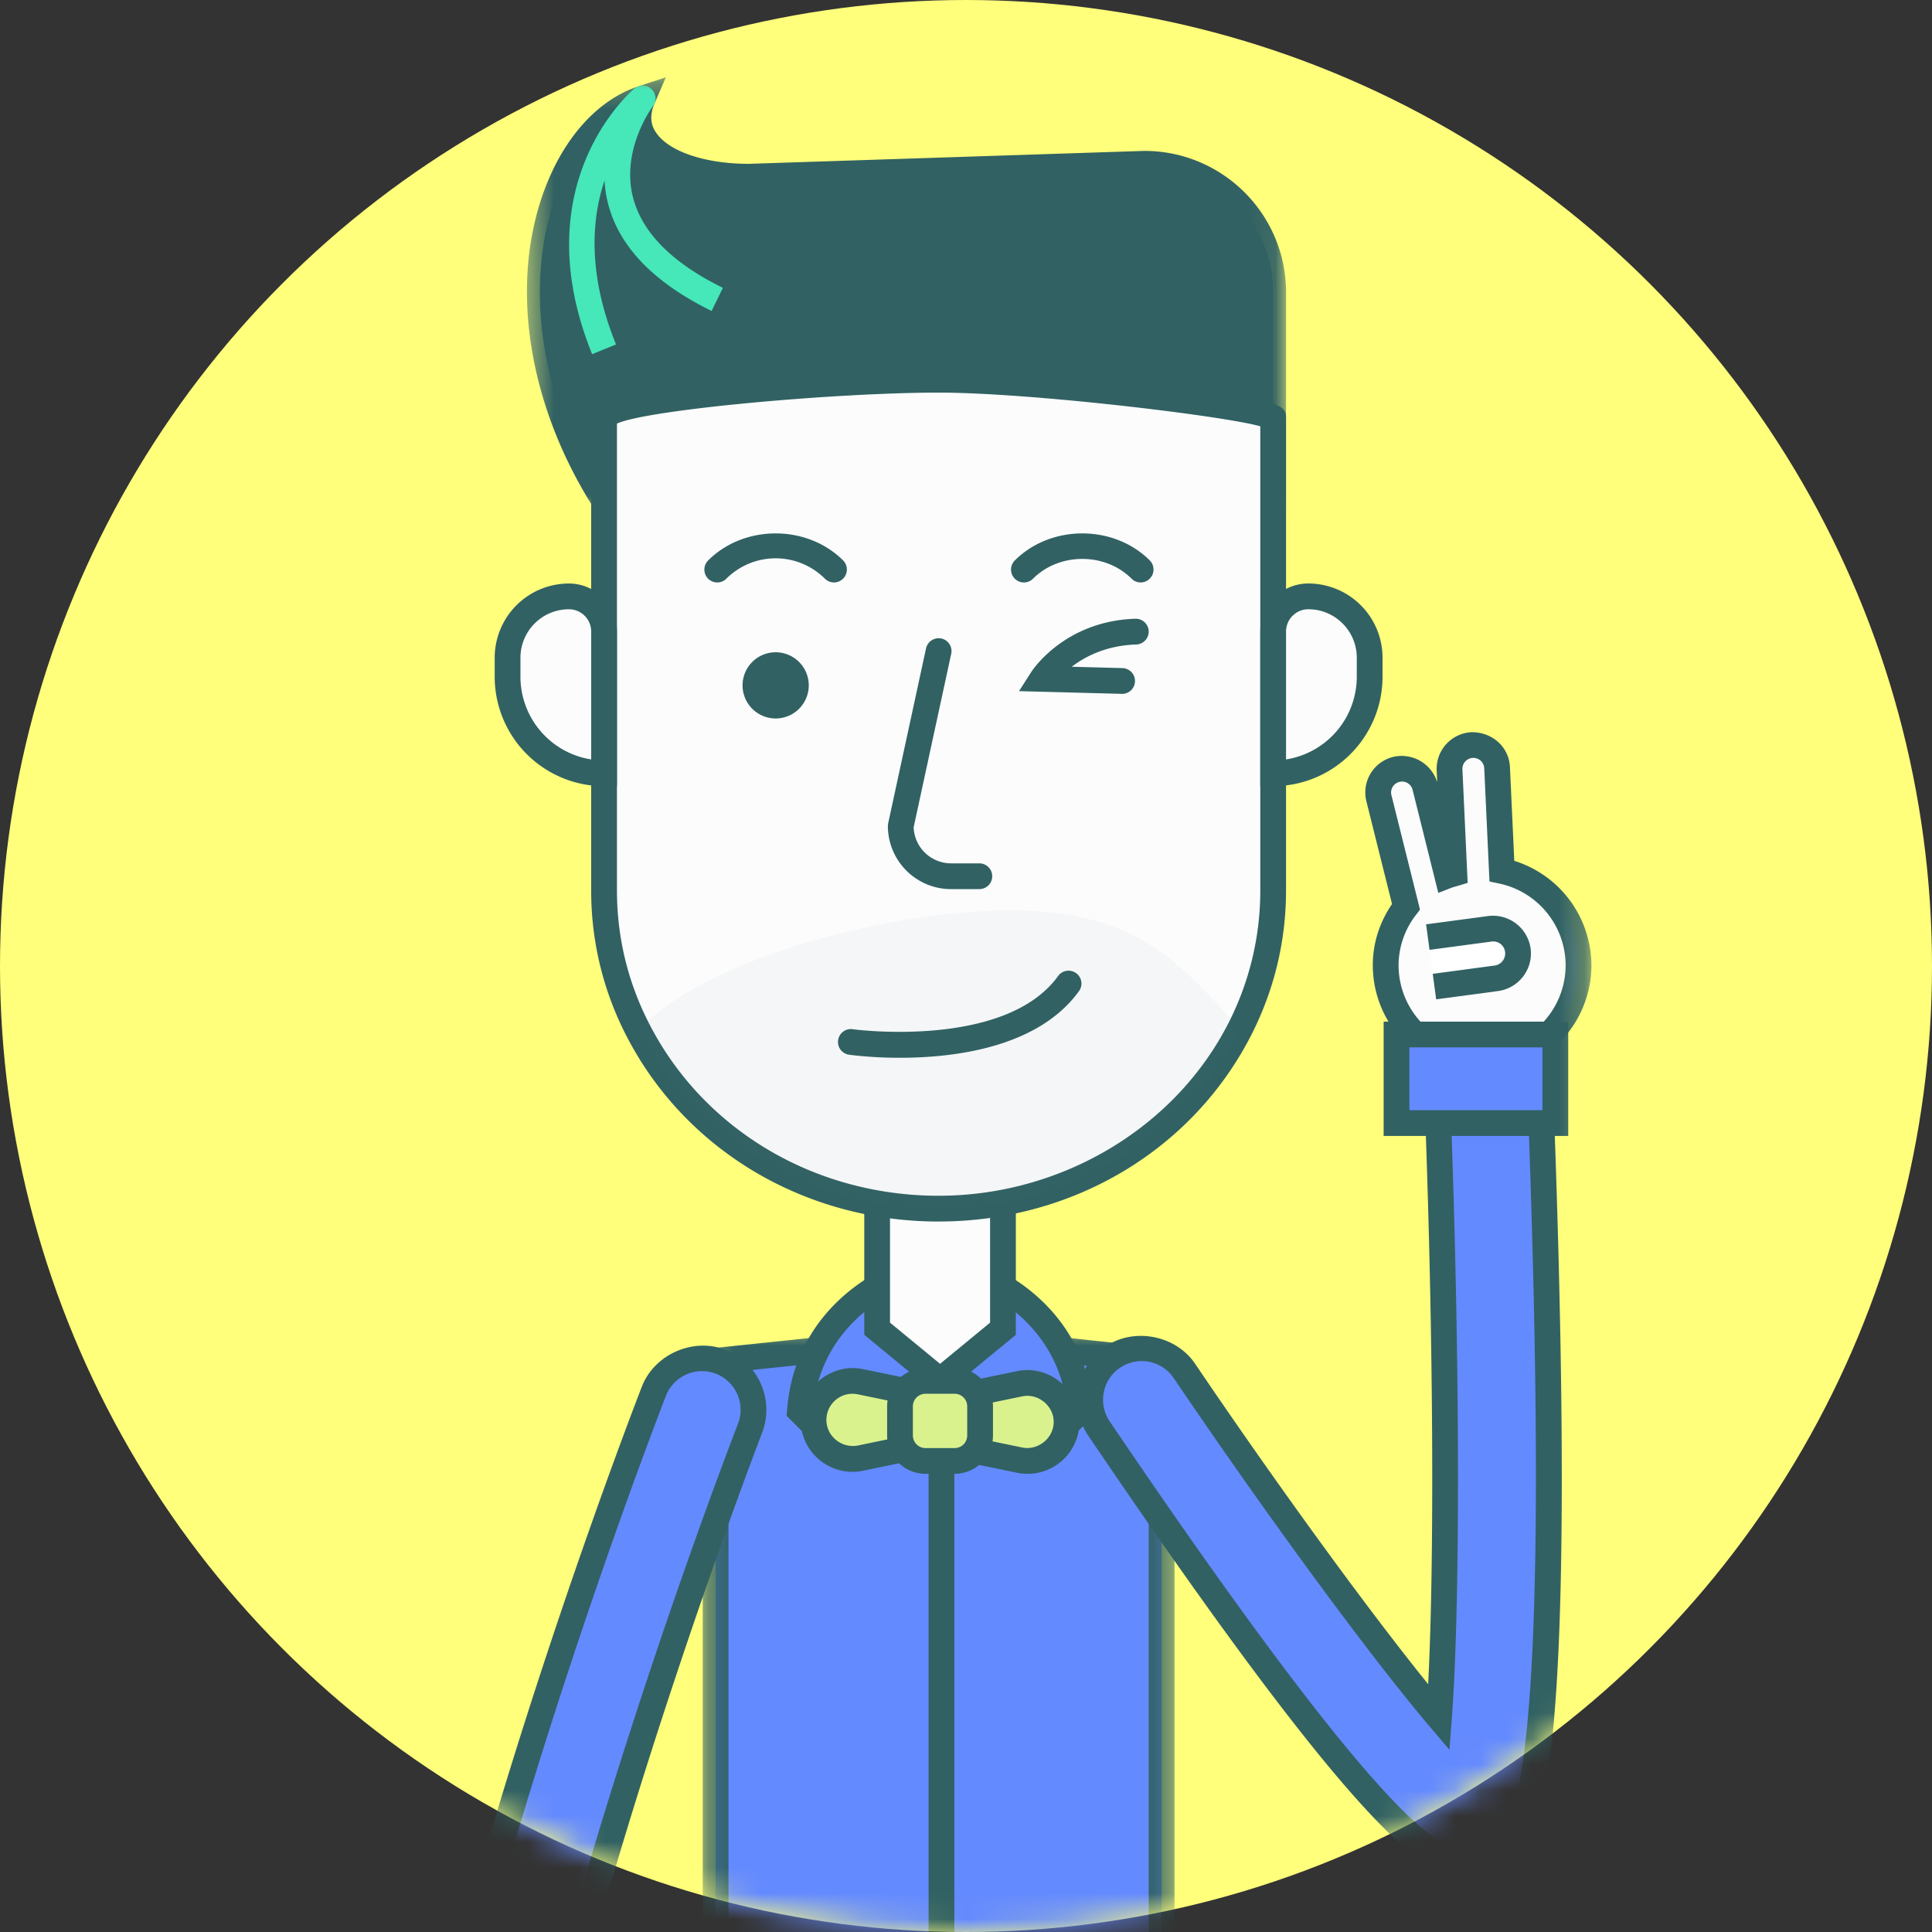 <svg xmlns="http://www.w3.org/2000/svg" xmlns:xlink="http://www.w3.org/1999/xlink" width="75" height="75" viewBox="0 0 75 75">
    <rect x="0" y="0" width="75" height="75" fill="#333333" stroke="none"/>
    <defs>
        <circle id="a" cx="37.5" cy="37.5" r="37.5"/>
        <path id="c" d="M.28 50h18.314V.668H.28z"/>
        <path id="e" d="M29.924.257H.456v16.922h29.468V.257z"/>
        <path id="g" d="M0 98.743h47.777V1H0z"/>
    </defs>
    <g fill="none" fill-rule="evenodd">
        <mask id="b" fill="#fff">
            <use xlink:href="#a"/>
        </mask>
        <use fill="#FFFF7C" xlink:href="#a"/>
        <g mask="url(#b)">
            <g transform="translate(14 2)">
                <path fill="#648AFF" d="M22.493 49.914l-8.713.913v47.416c4.394 0 8.012-3.317 8.49-7.583h.334c.479 4.266 4.097 7.583 8.49 7.583V50.826l-8.601-.912z"/>
                <g transform="translate(13 48.743)">
                    <mask id="d" fill="#fff">
                        <use xlink:href="#c"/>
                    </mask>
                    <path fill="#316163" d="M1.28 2.533v46.451a8.032 8.032 0 0 0 7.493-7.124l.05-.444h1.227l.05.444a8.034 8.034 0 0 0 7.494 7.124V2.534l-8.1-.86-8.215.86zM18.593 50h-.5a9.037 9.037 0 0 1-8.657-6.416A9.036 9.036 0 0 1 .78 50h-.5V1.633L9.493.668l9.101.965V50z" mask="url(#d)"/>
                </g>
                <path fill="#648AFF" d="M24.102 47.555s3.524 1.276 3.83 5.217l-1.083 1.082a1.692 1.692 0 0 1-2.627-.295l-1.507-2.397 1.387-3.607z"/>
                <path fill="#316163" d="M23.271 51.108l1.374 2.184c.39.616 1.332.727 1.852.209l.915-.915c-.3-2.608-2.165-3.89-3.035-4.352l-1.105 2.873zm2.384 3.742a2.184 2.184 0 0 1-1.856-1.025l-1.64-2.608 1.652-4.298.462.167c.155.056 3.83 1.434 4.157 5.647l.018.229-1.245 1.245a2.176 2.176 0 0 1-1.547.642z"/>
                <path fill="#648AFF" d="M20.883 47.555s-3.524 1.276-3.829 5.217l1.081 1.082c.768.767 2.05.623 2.628-.295l1.507-2.397-1.387-3.607z"/>
                <path fill="#316163" d="M17.574 52.584l.915.916a1.19 1.19 0 0 0 1.852-.208l1.373-2.185-1.107-2.877c-.873.457-2.733 1.724-3.033 4.354m1.756 2.266a2.18 2.18 0 0 1-1.548-.643l-1.245-1.245.018-.23c.327-4.212 4.002-5.59 4.16-5.647l.46-.167 1.652 4.299-1.64 2.608a2.181 2.181 0 0 1-1.857 1.025"/>
                <path fill="#FCFCFC" d="M24.935 49.58l-2.442 2.01-2.442-2.01v-5.52h4.884z"/>
                <path fill="#316163" d="M20.55 49.345l1.943 1.598 1.942-1.598V44.56H20.55v4.785zm1.943 2.893l-2.942-2.42V43.56h5.884v6.258l-2.942 2.42zM30.437 4.358L15.07 4.86c-2.768 0-4.912-1.207-4.121-3.038-3.676 1.207-6.035 8.408-1.498 15.6h25.973V9.345a4.987 4.987 0 0 0-4.987-4.987"/>
                <g transform="translate(6 .743)">
                    <mask id="f" fill="#fff">
                        <use xlink:href="#e"/>
                    </mask>
                    <path fill="#316163" d="M3.728 16.179h25.195V8.602a4.49 4.49 0 0 0-4.485-4.487l-15.351.502h-.002c-2.11 0-3.772-.626-4.462-1.677a1.996 1.996 0 0 1-.337-.99c-.942.61-1.735 1.699-2.242 3.108-1.188 3.3-.556 7.439 1.684 11.12zm26.195 1H3.175l-.147-.233C.506 12.948-.214 8.376 1.102 4.719 1.857 2.626 3.2 1.126 4.793.604L5.848.257l-.44 1.02c-.182.422-.166.786.05 1.113.49.746 1.909 1.227 3.612 1.227l15.35-.502c3.042 0 5.503 2.46 5.503 5.487v8.577z" mask="url(#f)"/>
                </g>
                <path fill="#FCFCFC" d="M35.424 14.237v18.325a11.86 11.86 0 0 1-1.285 5.37c-2.102 4.136-6.55 6.987-11.702 6.987-5.118 0-9.543-2.817-11.661-6.91a11.82 11.82 0 0 1-1.325-5.447V14.237c0-.763 9.1-1.496 12.986-1.496 3.886 0 12.987 1.116 12.987 1.496"/>
                <path fill="#316163" d="M9.95 14.443v18.118c0 1.833.428 3.59 1.271 5.218 2.118 4.096 6.416 6.64 11.216 6.64 4.766 0 9.184-2.635 11.256-6.713a11.294 11.294 0 0 0 1.231-5.145V14.548c-1.488-.415-8.943-1.307-12.487-1.307-3.979 0-11.278.655-12.487 1.202M22.437 45.42c-5.175 0-9.814-2.75-12.105-7.18A12.235 12.235 0 0 1 8.95 32.56V14.237c0-1.753 13.353-1.996 13.487-1.996 2.11 0 5.52.314 8.01.61 5.477.647 5.477.91 5.477 1.386v18.324c0 1.958-.45 3.841-1.339 5.597-2.277 4.478-6.93 7.261-12.148 7.261"/>
                <path fill="#FCFCFC" d="M35.424 28.02v-5.503c0-.753.612-1.366 1.366-1.366a2.38 2.38 0 0 1 2.38 2.38v.742a3.746 3.746 0 0 1-3.746 3.747"/>
                <path fill="#316163" d="M36.79 21.651a.867.867 0 0 0-.866.866v4.964a3.252 3.252 0 0 0 2.746-3.208v-.742c0-1.036-.844-1.88-1.88-1.88m-1.366 6.868h-.5v-6.002c0-1.029.837-1.866 1.866-1.866a2.883 2.883 0 0 1 2.88 2.88v.742a4.251 4.251 0 0 1-4.246 4.246"/>
                <path fill="#FCFCFC" d="M9.45 28.02v-5.503c0-.753-.611-1.366-1.365-1.366a2.38 2.38 0 0 0-2.38 2.38v.742A3.746 3.746 0 0 0 9.45 28.02"/>
                <path fill="#316163" d="M8.085 21.651a1.883 1.883 0 0 0-1.881 1.88v.742a3.252 3.252 0 0 0 2.746 3.208v-4.964a.866.866 0 0 0-.865-.866zM9.95 28.52h-.5a4.251 4.251 0 0 1-4.246-4.246v-.742a2.884 2.884 0 0 1 2.881-2.88c1.028 0 1.865.837 1.865 1.866v6.002zM17.396 24.606a1.285 1.285 0 1 1-2.57 0 1.285 1.285 0 0 1 2.57 0"/>
                <mask id="h" fill="#fff">
                    <use xlink:href="#g"/>
                </mask>
                <path fill="#316163" d="M22.048 89.696h1V51.59h-1zM24.019 32.516h-1.101a2.454 2.454 0 0 1-2.451-2.451l.012-.106 1.47-6.79a.502.502 0 0 1 .594-.382.497.497 0 0 1 .383.593l-1.458 6.735a1.453 1.453 0 0 0 1.45 1.4h1.1a.5.5 0 0 1 0 1" mask="url(#h)"/>
                <path fill="#6C7A84" d="M34.139 37.933c-2.101 4.136-6.55 6.986-11.701 6.986-5.118 0-9.544-2.817-11.662-6.91 2.398-2.66 9.462-4.666 14.43-4.666 4.92 0 6.522 1.973 8.933 4.59" mask="url(#h)" opacity=".205"/>
                <path fill="#316163" d="M18.377 20.611a.502.502 0 0 1-.354-.146 2.708 2.708 0 0 0-3.826 0 .5.5 0 0 1-.707-.708c1.401-1.4 3.84-1.4 5.241 0a.502.502 0 0 1-.354.854M30.281 20.611a.502.502 0 0 1-.354-.146c-1.023-1.024-2.803-1.024-3.825 0a.5.5 0 0 1-.707-.708c1.401-1.4 3.84-1.4 5.24 0a.502.502 0 0 1-.354.854" mask="url(#h)"/>
                <path fill="#DAF28E" d="M27.404 53.2c0 .96-.88 1.676-1.82 1.482l-2.416-.498v-1.968l2.416-.5a1.514 1.514 0 0 1 1.82 1.483" mask="url(#h)"/>
                <path fill="#316163" d="M23.668 53.776l2.018.417c.615.122 1.218-.365 1.218-.994 0-.63-.605-1.119-1.218-.993l-2.018.417v1.153zm2.226 1.438a2.05 2.05 0 0 1-.412-.042l-2.814-.582v-2.782l2.814-.58c1.234-.26 2.422.723 2.422 1.971a2.015 2.015 0 0 1-2.01 2.015z" mask="url(#h)"/>
                <path fill="#DAF28E" d="M17.581 53.121c0-.96.881-1.677 1.821-1.483l2.416.5v1.967l-2.416.5a1.514 1.514 0 0 1-1.82-1.484" mask="url(#h)"/>
                <path fill="#316163" d="M19.093 52.106c-.558 0-1.012.456-1.012 1.015-.001.63.589 1.113 1.22.994l2.018-.418v-1.153l-2.018-.416a1.129 1.129 0 0 0-.208-.022m0 3.03a2.016 2.016 0 0 1-2.012-2.015c0-1.247 1.186-2.229 2.423-1.971l2.815.58v2.782l-2.815.581a1.972 1.972 0 0 1-.411.043" mask="url(#h)"/>
                <path fill="#DAF28E" d="M23.058 54.714h-1.13a.988.988 0 0 1-.989-.988v-1.13c0-.547.442-.99.988-.99h1.131c.546 0 .988.443.988.99v1.13a.988.988 0 0 1-.988.988" mask="url(#h)"/>
                <path fill="#316163" d="M21.928 52.106a.489.489 0 0 0-.49.488v1.131c0 .27.22.489.49.489h1.13a.488.488 0 0 0 .489-.489v-1.13a.489.489 0 0 0-.488-.489h-1.131zm1.13 3.108h-1.13a1.49 1.49 0 0 1-1.49-1.489v-1.13c0-.82.669-1.489 1.49-1.489h1.13c.82 0 1.489.669 1.489 1.488v1.131a1.49 1.49 0 0 1-1.488 1.489z" mask="url(#h)"/>
                <path fill="#46E7B9" d="M8.986 11.748C6.277 5.053 10.59 1.468 10.634 1.433a.5.5 0 0 1 .711.693c-.012.016-1.22 1.627-.788 3.47.33 1.395 1.51 2.6 3.506 3.577l-.439.898C11.34 8.952 9.98 7.52 9.582 5.811a4.596 4.596 0 0 1-.114-.802c-.507 1.51-.66 3.632.446 6.364l-.928.375z" mask="url(#h)"/>
                <path fill="#648AFF" d="M42.988 70.338c-1.083 0-2.896 0-14.323-16.88a2 2 0 1 1 3.312-2.241c3.39 5.006 7.466 10.606 9.883 13.457.353-4.666.291-14.508-.038-23.43a2 2 0 0 1 1.926-2.072c1.092-.03 2.032.822 2.072 1.926.967 26.273-.623 27.923-1.222 28.543a2.22 2.22 0 0 1-1.61.697" mask="url(#h)"/>
                <path fill="#316163" d="M30.32 50.838c-.3 0-.59.089-.84.258a1.488 1.488 0 0 0-.632.959c-.076.393.006.792.231 1.124 11.28 16.659 13.055 16.659 13.91 16.659.468 0 .912-.193 1.25-.544 1.353-1.403 1.718-10.884 1.081-28.178-.028-.797-.709-1.445-1.516-1.445-.864.03-1.512.729-1.482 1.555.355 9.635.37 19.074.037 23.486l-.092 1.215-.789-.93c-2.299-2.711-6.283-8.137-9.915-13.5a1.498 1.498 0 0 0-1.243-.66m12.668 20c-1.334 0-3.16 0-14.737-17.098a2.484 2.484 0 0 1-.385-1.874 2.48 2.48 0 0 1 1.054-1.597c1.106-.75 2.724-.434 3.471.669 3.22 4.755 6.714 9.553 9.05 12.443.246-4.761.204-13.352-.119-22.117a2.505 2.505 0 0 1 2.407-2.591h.002c1.436 0 2.54 1.058 2.59 2.407.974 26.488-.605 28.123-1.363 28.909a2.715 2.715 0 0 1-1.97.85M20.933 39.063c-1.085 0-1.864-.105-1.954-.117a.5.5 0 1 1 .137-.99c.057.008 5.933.78 7.974-2.087a.501.501 0 0 1 .815.58c-1.581 2.22-4.857 2.614-6.972 2.614" mask="url(#h)"/>
                <path fill="#FCFCFC" d="M30.083 22.52c-2.5.082-3.625 1.832-3.625 1.832l3.125.084" mask="url(#h)"/>
                <path fill="#316163" d="M29.583 24.936h-.014l-4.011-.106.479-.748c.052-.08 1.299-1.971 4.029-2.062h.017a.5.5 0 0 1 .017 1c-1.15.038-1.968.46-2.494.863l1.991.053a.501.501 0 0 1-.014 1" mask="url(#h)"/>
                <path fill="#FCFCFC" d="M44.301 31.81l-.184-4.007a.924.924 0 0 0-1.846.085l.185 4.019c-.09.028-.185.05-.273.085l-.86-3.451a.925.925 0 0 0-1.794.447l1.051 4.211a3.71 3.71 0 0 0-.789 2.274 3.743 3.743 0 1 0 4.51-3.663" mask="url(#h)"/>
                <path fill="#316163" d="M40.427 28.34a.42.42 0 0 0-.104.014.423.423 0 0 0-.308.514l1.11 4.445-.148.192a3.211 3.211 0 0 0-.685 1.968 3.247 3.247 0 0 0 3.243 3.243 3.247 3.247 0 0 0 3.243-3.243 3.254 3.254 0 0 0-2.58-3.174l-.377-.08-.203-4.392a.423.423 0 0 0-.737-.266.419.419 0 0 0-.11.303l.203 4.41-.373.112c-.14.04-.19.054-.236.07l-.53.207-.998-4.001a.423.423 0 0 0-.41-.322m3.108 11.376a4.248 4.248 0 0 1-4.243-4.243c0-.85.258-1.666.747-2.38l-.995-3.983a1.421 1.421 0 0 1 1.038-1.727 1.444 1.444 0 0 1 1.71.983l-.02-.456a1.424 1.424 0 0 1 1.357-1.486h.004c.826 0 1.449.596 1.483 1.356l.168 3.638a4.263 4.263 0 0 1 2.994 4.055 4.248 4.248 0 0 1-4.243 4.243" mask="url(#h)"/>
                <path fill="#648AFF" d="M40.213 41.596h6.165v-3.439h-6.165z" mask="url(#h)"/>
                <path fill="#316163" d="M40.713 41.097h5.165V38.66h-5.165v2.438zm-1 1h7.165V37.66h-7.165v4.438z" mask="url(#h)"/>
                <path fill="#FFF" d="M41.428 34.378l2.406-.322a.968.968 0 1 1 .257 1.92l-2.406.322" mask="url(#h)"/>
                <path fill="#316163" d="M41.752 36.794l-.133-.99 2.405-.322a.473.473 0 0 0 .403-.529.462.462 0 0 0-.528-.401l-2.405.321-.133-.99 2.407-.322a1.476 1.476 0 0 1 1.65 1.26 1.473 1.473 0 0 1-1.261 1.651l-2.405.322z" mask="url(#h)"/>
                <path fill="#648AFF" d="M2.5 97.728a2 2 0 0 1-2-2c0-15.571 10.441-42.583 10.886-43.726a2 2 0 0 1 3.728 1.452C15.008 53.726 4.5 80.908 4.5 95.728a2 2 0 0 1-2 2" mask="url(#h)"/>
                <path fill="#316163" d="M13.251 51.227c-.614 0-1.177.385-1.399.957C11.408 53.323 1 80.264 1 95.728c0 .827.673 1.5 1.5 1.5s1.5-.673 1.5-1.5C4 80.7 14.542 53.544 14.648 53.272a1.502 1.502 0 0 0-1.397-2.045m-10.751 47a2.502 2.502 0 0 1-2.5-2.5c0-15.647 10.474-42.76 10.92-43.906.484-1.243 1.988-1.91 3.237-1.423a2.504 2.504 0 0 1 1.423 3.237C15.475 53.907 5 81.123 5 95.728c0 1.379-1.121 2.5-2.5 2.5" mask="url(#h)"/>
            </g>
        </g>
    </g>
</svg>
